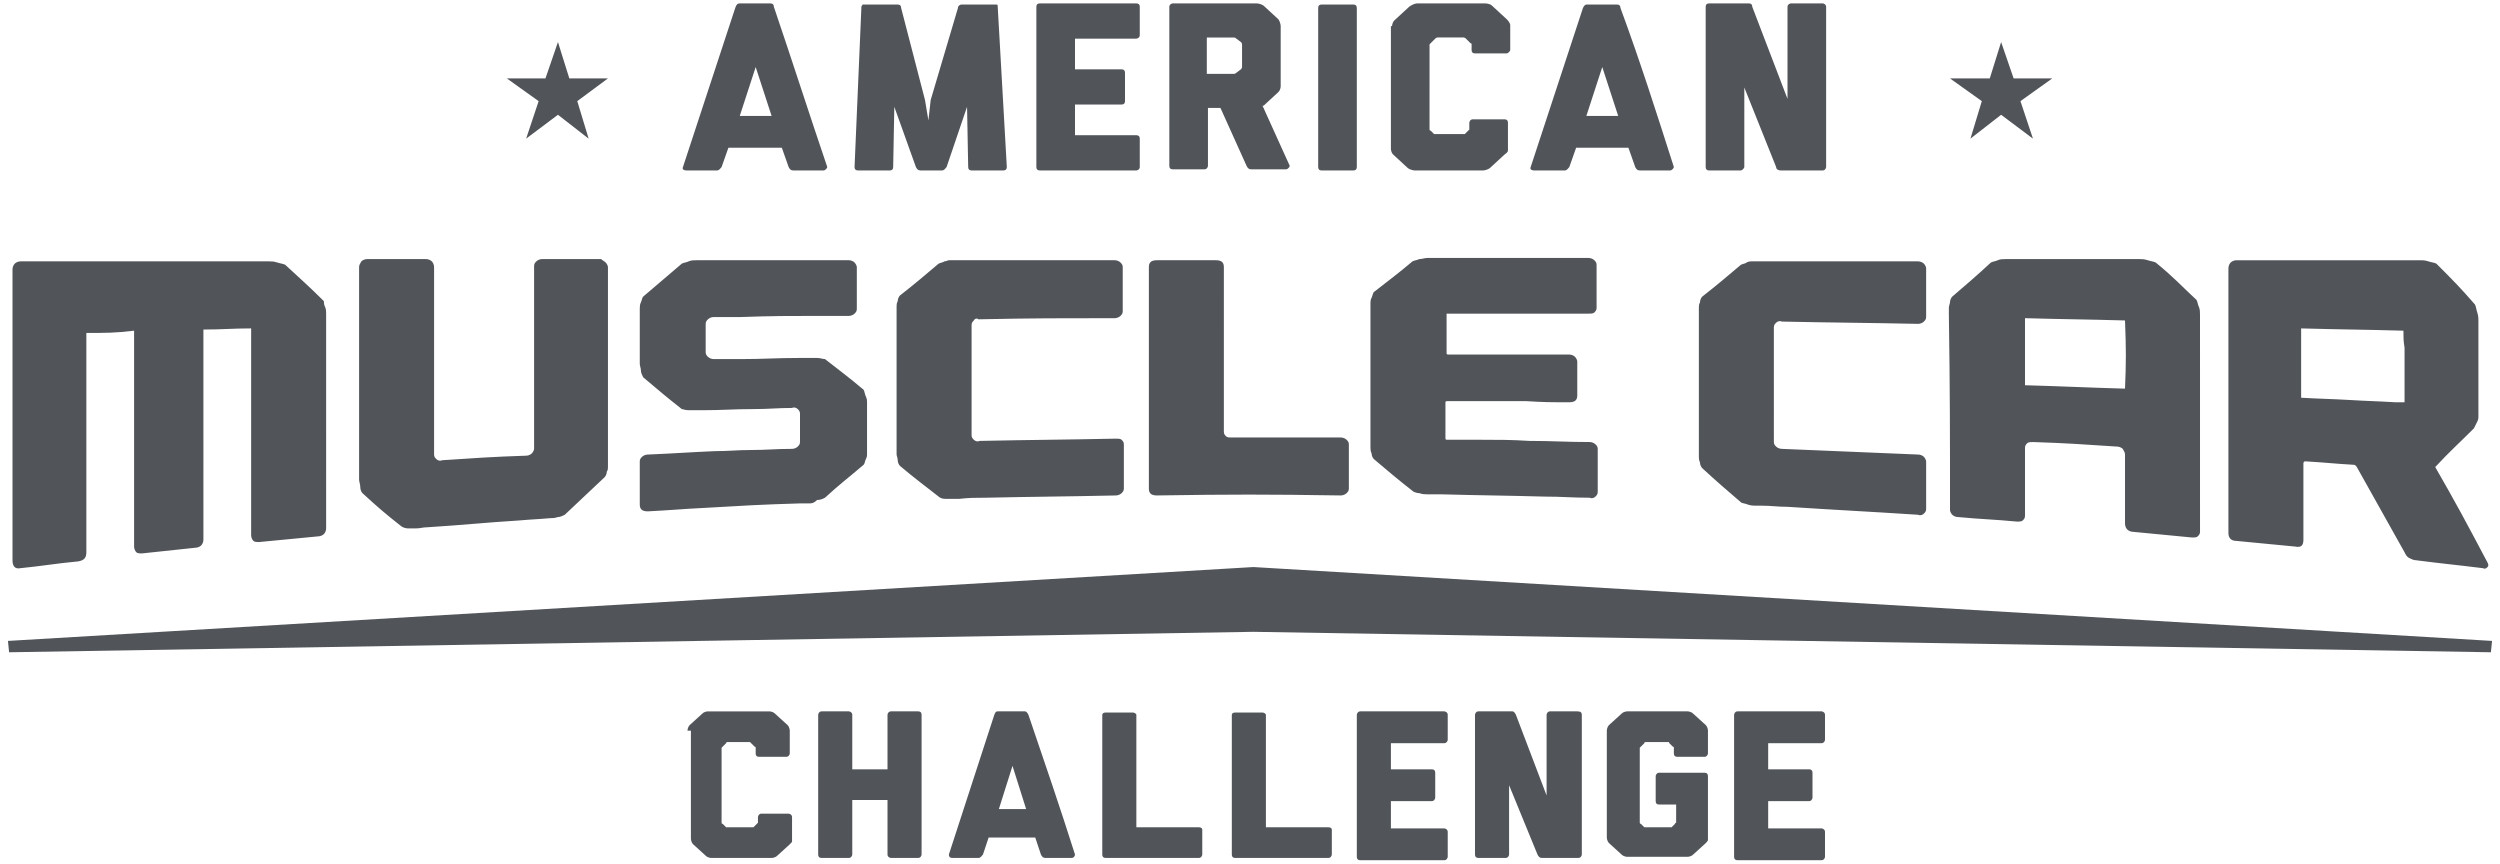 <svg xmlns="http://www.w3.org/2000/svg" width="220" height="76" viewBox="-0.7 -0.4 220 76" enable-background="new -0.7 -0.4 220 76"><path fill="#51555A" d="M109.6 49.5L0 56l.1 1 109.5-1.8L218.5 57l.1-1-109-6.5zM59.7 14.6h2.7c.2 0 .3-.2.4-.3l.6-1.7h4.7l.6 1.7c.1.2.2.3.4.3h2.7c.1 0 .3-.2.3-.3C70.5 9.6 69 4.9 67.4.2c0-.2-.1-.3-.3-.3h-2.7c-.2 0-.3.1-.4.4l-4.6 14c-.1.2.1.3.3.3zm6.1-9.1l1.4 4.3h-2.8l1.4-4.3zm9 9.1h2.8c.2 0 .3-.1.3-.3L78 9l1.9 5.3c.1.2.2.3.4.3h1.9c.2 0 .3-.2.4-.3L84.4 9l.1 5.3c0 .2.1.3.3.3h2.8c.2 0 .3-.1.3-.3L87.1.2c0-.1 0-.2-.1-.2h-3.1c-.1 0-.3.1-.3.3l-2.4 8.1-.2 1.8-.3-1.8L78.6.3c0-.2-.1-.3-.3-.3h-3.1c0 .1-.1.1-.1.2v.1l-.6 14c0 .2.1.3.3.3zm74.9 0h2.8c.1 0 .3-.2.3-.3v-7l2.8 7c0 .2.2.3.4.3h3.7c.2 0 .3-.2.3-.3V.2c0-.2-.2-.3-.3-.3h-2.8c-.1 0-.3.1-.3.3v8.1L153.5.2c0-.2-.1-.3-.3-.3h-3.5c-.2 0-.3.1-.3.3v14.1c0 .2.1.3.3.3zm-26.5-.2c.3.2.6.2.6.2h6s.3 0 .6-.2l1.3-1.2c.3-.2.3-.3.3-.4v-2.4c0-.2-.1-.3-.3-.3h-2.8c-.2 0-.3.2-.3.3v.6l-.1.1-.3.3h-2.7l-.3-.3c-.1 0-.1-.1-.1-.1V3.5l.1-.1.4-.4c.1-.1.2-.1.2-.1h2.3c.1 0 .2.1.2.1l.4.4c.1 0 .1.1.1.1V4c0 .2.1.3.3.3h2.8c.1 0 .3-.2.3-.3V1.8s0-.2-.3-.5L130.6.1c-.2-.2-.6-.2-.6-.2h-6s-.3 0-.7.3L122 1.4c-.2.2-.2.5-.2.5h-.1v10.8s0 .3.2.5l1.3 1.2zm-20.7.1h2.8c.2 0 .3-.2.3-.3V9.1h1.1l2.3 5.1c.1.2.2.3.4.3h3.1c.1 0 .3-.2.3-.3l-2.4-5.3h.1l1.3-1.2c.2-.2.2-.5.2-.5V1.9s0-.3-.2-.6L110.5.1c-.3-.2-.6-.2-.6-.2h-7.4c-.1 0-.3.1-.3.3v14c0 .2.1.3.3.3zm3-11.6h2.4s.1 0 .2.1l.4.3c.1.1.1.2.1.2v2s0 .1-.1.2l-.4.3c-.1.1-.2.1-.2.1h-2.4V2.9zm28.8 11.7h2.7c.2 0 .3-.2.4-.3l.6-1.7h4.6l.6 1.7c.1.2.2.3.4.3h2.7c.1 0 .3-.2.3-.3-1.5-4.7-3-9.4-4.7-14 0-.2-.1-.3-.3-.3h-2.7c-.1 0-.2.1-.3.3l-4.6 14c-.1.2.1.3.3.3zm6-9.1l1.4 4.3h-2.8l1.4-4.3zm-24.7 9.1h2.8c.2 0 .3-.1.3-.3V.3c0-.2-.1-.3-.3-.3h-2.8c-.2 0-.3.1-.3.3v14c0 .2.1.3.3.3zm-24.8 0h8.5c.1 0 .3-.1.3-.3v-2.5c0-.2-.1-.3-.3-.3h-5.4V8.8H98c.2 0 .3-.1.3-.3V6c0-.2-.1-.3-.3-.3h-4.1V3h5.4c.1 0 .3-.1.3-.3V.2c0-.2-.1-.3-.3-.3h-8.5c-.2 0-.3.1-.3.3v14.1c0 .2.1.3.3.3zm47.3 47.6h-2.4c-.2 0-.3.2-.3.3v7.1l-2.7-7.1c-.1-.2-.2-.3-.3-.3h-3c-.2 0-.3.2-.3.3v12.3c0 .2.1.3.3.3h2.4c.2 0 .3-.2.3-.3v-6.1l2.5 6.1c.1.2.2.3.4.3h3.2c.2 0 .3-.2.3-.3V62.5c0-.2-.1-.3-.4-.3zm10.2.2c-.2-.2-.5-.2-.5-.2h-5.3s-.3 0-.5.2l-1.1 1c-.2.2-.2.5-.2.5v9.4s0 .3.2.5l1.1 1c.2.2.5.2.5.2h5.3s.3 0 .5-.2l1.1-1c.1-.1.2-.2.2-.3v-5.6c0-.2-.1-.3-.3-.3h-4c-.2 0-.3.2-.3.3v2.2c0 .2.1.3.3.3h1.5V72s-.1 0-.1.1l-.3.3H144l-.3-.3c-.1 0-.1-.1-.1-.1v-6.6l.1-.1.3-.3c0-.1.1-.1.1-.1h2s.1 0 .1.1l.3.3c.1 0 .1.1.1.1v.5c0 .2.1.3.3.3h2.4c.2 0 .3-.2.3-.3v-2s0-.3-.2-.5l-1.1-1zm-32.1 10h-5.5v-9.9c0-.1-.2-.2-.3-.2H108c-.2 0-.3.1-.3.2v12.3c0 .2.1.3.3.3h8.2c.2 0 .3-.2.3-.3v-2.2c0-.1-.1-.2-.3-.2zm-11.4 0h-5.5v-9.9c0-.1-.2-.2-.3-.2h-2.4c-.2 0-.3.1-.3.2v12.3c0 .2.1.3.3.3h8.2c.2 0 .3-.2.3-.3v-2.2c0-.1-.1-.2-.3-.2zm54.8-10.2h-7.4c-.2 0-.3.2-.3.3V75c0 .2.1.3.3.3h7.4c.2 0 .3-.2.3-.3v-2.2c0-.2-.2-.3-.3-.3h-4.7v-2.4h3.6c.2 0 .3-.2.3-.3v-2.2c0-.2-.1-.3-.3-.3h-3.6V65h4.7c.2 0 .3-.2.3-.3v-2.2c0-.2-.2-.3-.3-.3zm-33.2 0H119c-.2 0-.3.2-.3.3V75c0 .2.1.3.3.3h7.4c.2 0 .3-.2.3-.3v-2.2c0-.2-.2-.3-.3-.3h-4.7v-2.4h3.6c.2 0 .3-.2.3-.3v-2.2c0-.2-.1-.3-.3-.3h-3.6V65h4.7c.2 0 .3-.2.3-.3v-2.2c0-.2-.2-.3-.3-.3zm-36.9 0h-2.4c-.2 0-.2.1-.3.3l-4 12.3c0 .2.1.3.3.3h2.3c.2 0 .3-.2.4-.3l.5-1.5h4.1l.5 1.5c.1.2.2.3.4.3h2.3c.2 0 .3-.2.3-.3-1.3-4.1-2.7-8.2-4.1-12.3-.1-.2-.2-.3-.3-.3zm-2.3 8.6l1.2-3.8 1.2 3.8h-2.4zm-18.5.4h-2.4c-.2 0-.3.2-.3.3v.5l-.1.1-.3.3h-2.4l-.3-.3c-.1 0-.1-.1-.1-.1v-6.6l.1-.1.3-.3c0-.1.1-.1.1-.1h2l.4.4c.1 0 .1.1.1.1v.5c0 .2.1.3.3.3h2.4c.2 0 .3-.2.3-.3v-2s0-.3-.2-.5l-1.1-1c-.2-.2-.5-.2-.5-.2h-5.4s-.3 0-.5.2l-1.1 1c-.2.2-.2.5-.2.5h.3v9.5s0 .3.2.5l1.1 1c.2.2.5.2.5.2h5.3s.3 0 .5-.2l1.1-1c.2-.2.2-.2.2-.3v-2.1c0-.2-.2-.3-.3-.3zm11.4-9h-2.4c-.2 0-.3.2-.3.3v4.8h-3.1v-4.8c0-.2-.2-.3-.3-.3h-2.4c-.2 0-.3.2-.3.3v12.3c0 .2.1.3.3.3H74c.2 0 .3-.2.3-.3V70h3.1v4.8c0 .2.2.3.3.3h2.4c.2 0 .3-.2.3-.3V62.5c0-.2-.1-.3-.3-.3zm116-15c2.1.2 3.1.3 5.2.5.5.1.7-.1.7-.6v-6.7c0-.2.1-.2.2-.2 1.7.1 2.5.2 4.2.3.2 0 .2.1.3.2 1.7 3 2.5 4.5 4.2 7.5.1.2.2.4.4.5.2.1.4.2.6.2 2.3.3 3.5.4 5.9.7.2.1.3 0 .4-.1.1-.1.1-.2 0-.4-1.8-3.4-2.7-5.1-4.6-8.4 1.3-1.4 2-2 3.4-3.4l.3-.6c.1-.2.1-.3.1-.5v-8.4c0-.2 0-.4-.1-.7-.1-.3-.1-.5-.2-.7-1.3-1.5-2-2.2-3.4-3.6-.2-.1-.4-.1-.7-.2-.3-.1-.5-.1-.7-.1h-16.2c-.2 0-.4.1-.5.2-.1.1-.2.3-.2.5v23.3c0 .4.2.7.7.7zm5.7-18.7c3.6.1 5.4.1 9 .2 0 .6 0 .9.1 1.5V35h-.8c-1.6-.1-2.4-.1-4-.2-1.7-.1-2.6-.1-4.3-.2v-6.1zm-30.7 16.4c.1.1.3.2.5.2 2.1.2 3.1.2 5.2.4.2 0 .4 0 .5-.1.1-.1.2-.2.2-.4v-6c0-.2.1-.3.2-.4.1-.1.3-.1.5-.1 3 .1 4.4.2 7.4.4.2 0 .4.1.5.2.1.2.2.3.2.5v6.1c0 .2.1.4.2.5.1.1.3.2.5.2 2.1.2 3.1.3 5.2.5.2 0 .4 0 .5-.1s.2-.2.2-.4V27.3c0-.2 0-.5-.1-.7-.1-.2-.1-.4-.2-.6-1.4-1.3-2-2-3.6-3.3-.2-.1-.4-.1-.7-.2-.3-.1-.5-.1-.7-.1h-11.8c-.2 0-.5 0-.7.1-.2.1-.4.1-.6.2-1.3 1.2-2 1.8-3.4 3-.1.1-.2.3-.2.5 0 .1-.1.3-.1.5v.6c.1 6.9.1 10.3.1 17.2 0 .1.1.3.2.4zm6.4-17.3c3.5.1 5.3.1 8.8.2.1 2.5.1 3.7 0 6-3.5-.1-5.3-.2-8.8-.3v-5.9zm-28.4 13.2c1.3 1.2 2 1.8 3.4 3 .1.1.4.1.6.2.3.1.5.1.7.1h.5c.9 0 1.4.1 2.3.1 4.6.3 6.9.4 11.5.7.2.1.4 0 .5-.1.1-.1.2-.2.2-.4v-4.2c0-.1-.1-.3-.2-.4-.1-.1-.3-.2-.5-.2l-12-.5c-.2 0-.4-.1-.5-.2-.1-.1-.2-.2-.2-.4V28.4c0-.2.1-.3.2-.4.1-.1.3-.2.5-.1 4.8.1 7.2.1 12 .2.2 0 .4-.1.5-.2.1-.1.2-.2.2-.4v-4.3c0-.1-.1-.3-.2-.4-.1-.1-.3-.2-.5-.2h-14.7c-.1 0-.2 0-.4.1-.1.1-.3.1-.5.2-1.3 1.1-2 1.7-3.4 2.8-.1.1-.2.3-.2.5-.1.2-.1.3-.1.5v13.1c0 .1 0 .3.1.5 0 .2.1.4.2.5zM31.2 43c1.3 1.2 2 1.8 3.4 2.9.1.1.4.2.6.2h.7c.4 0 .6-.1 1-.1 3.2-.2 4.9-.4 8.1-.6 1.1-.1 1.6-.1 2.7-.2.2 0 .4 0 .7-.1.2 0 .4-.1.6-.2 1.4-1.3 2.1-2 3.5-3.3.1-.1.2-.3.2-.5.1-.1.1-.3.1-.5V23.1c0-.1-.1-.3-.2-.4-.1-.1-.3-.2-.4-.3H47c-.2 0-.4.1-.5.2-.1.1-.2.2-.2.4v16.1c0 .1-.1.3-.2.4-.1.1-.3.2-.5.2-3 .1-4.4.2-7.4.4-.2.1-.4 0-.5-.1-.1-.1-.2-.2-.2-.4V23.1c0-.2-.1-.4-.2-.5-.1-.1-.3-.2-.5-.2h-5.2c-.2 0-.4.1-.5.2-.1.2-.2.3-.2.5v18.7c0 .2.1.4.1.6 0 .3.1.5.2.6zM1.1 49.6c2-.2 3-.4 5.1-.6.5-.1.7-.3.7-.8V28.9c1.7 0 2.6 0 4.2-.2v19c0 .2.1.4.2.5.1.1.3.1.5.1 1.9-.2 2.8-.3 4.7-.5.2 0 .4-.1.5-.2.1-.1.2-.3.2-.5V28.6c1.7 0 2.5-.1 4.2-.1v18.2c0 .2.1.4.2.5.1.1.3.1.5.1 2.1-.2 3.1-.3 5.2-.5.2 0 .4-.1.5-.2.1-.1.2-.3.2-.5V27.2c0-.2 0-.4-.1-.6-.1-.2-.1-.4-.1-.5-1.3-1.3-2-1.9-3.4-3.2-.2-.1-.4-.1-.7-.2-.3-.1-.5-.1-.7-.1H1.1c-.2 0-.4.1-.5.2-.1.1-.2.3-.2.5v25.6c0 .5.2.8.7.7zm54.8-16.8c1.3 1.1 2 1.7 3.4 2.8.1 0 .3.1.6.1h1.2c1.8 0 2.7-.1 4.5-.1 1.4 0 2.1-.1 3.4-.1.2-.1.4 0 .5.1.1.1.2.2.2.4v2.5c0 .2-.1.3-.2.4-.1.1-.3.2-.5.2-1.5 0-2.2.1-3.6.1-1.3 0-1.9.1-3.2.1-2.3.1-3.5.2-5.9.3-.2 0-.4.1-.5.2-.1.1-.2.2-.2.4V44c0 .4.2.6.7.6 2-.1 2.9-.2 4.9-.3 3.4-.2 5.1-.3 8.5-.4h.8c.2 0 .4 0 .7-.3.3 0 .5-.1.7-.2 1.3-1.2 2-1.7 3.4-2.9.1-.1.1-.3.2-.5s.1-.3.1-.5V35c0-.1 0-.3-.1-.5s-.1-.4-.2-.6c-1.3-1.1-2-1.6-3.4-2.7-.2 0-.4-.1-.7-.1h-1.6c-2 0-3.1.1-5.1.1h-2.4c-.2 0-.4-.1-.5-.2-.1-.1-.2-.2-.2-.4v-2.5c0-.2.1-.3.2-.4.1-.1.3-.2.5-.2h2.4c2.8-.1 4.2-.1 6.9-.1H74c.2 0 .4-.1.5-.2.1-.1.2-.2.2-.4v-3.7c0-.1-.1-.3-.2-.4-.1-.1-.3-.2-.5-.2H60.6c-.2 0-.5 0-.7.1-.2.1-.4.1-.6.2-1.3 1.1-2 1.7-3.4 2.9-.1.1-.1.3-.2.5s-.1.4-.1.6v4.8c0 .2.1.4.1.6 0 .2.1.4.2.6zm64.3 7.2c1.3 1.1 2 1.7 3.4 2.8.1.1.4.2.6.2.3.1.5.1.7.1h1.2c3.6.1 5.5.1 9.1.2 1.6 0 2.4.1 4 .1.2.1.4 0 .5-.1.1-.1.2-.2.2-.4v-3.8c0-.2-.1-.3-.2-.4-.1-.1-.3-.2-.5-.2-2.1 0-3.2-.1-5.3-.1-1.7-.1-2.5-.1-4.2-.1h-3c-.1 0-.2 0-.2-.1V35c0-.1.1-.1.2-.1h6.9c1.5.1 2.3.1 3.8.1.5 0 .7-.2.7-.6v-3c0-.1-.1-.3-.2-.4-.1-.1-.3-.2-.5-.2h-10.6c-.1 0-.2 0-.2-.1v-3.5h12.5c.2 0 .4 0 .5-.1.1-.1.2-.2.2-.4v-3.8c0-.2-.1-.3-.2-.4-.1-.1-.3-.2-.5-.2h-14.2c-.2 0-.5.1-.7.1-.2.1-.4.1-.6.2-1.3 1.1-2 1.6-3.4 2.7-.1.1-.1.3-.2.5s-.1.3-.1.5V39c0 .1 0 .3.1.5 0 .2.1.4.2.5zM85 27.8c.1-.2.3-.2.4-.1 4.8-.1 7.2-.1 12-.1.2 0 .4-.1.5-.2.1-.1.2-.2.2-.4v-3.9c0-.2-.1-.3-.2-.4-.1-.1-.3-.2-.5-.2H82.8c-.1 0-.2.1-.4.1-.1.1-.3.1-.5.2-1.3 1.1-2 1.7-3.4 2.8-.1.1-.2.3-.2.5-.1.2-.1.3-.1.5v13c0 .1.1.3.1.5s.1.4.2.5c1.3 1.1 2 1.6 3.4 2.7.1.1.3.2.6.2h1.2c.9-.1 1.4-.1 2.3-.1 4.6-.1 6.9-.1 11.5-.2.2 0 .4-.1.5-.2.1-.1.2-.2.2-.4v-3.9c0-.2-.1-.3-.2-.4s-.3-.1-.5-.1c-4.8.1-7.2.1-12 .2-.2.1-.4 0-.5-.1s-.2-.2-.2-.4v-9.7c0-.2.1-.3.2-.4zm16.1 15.4c6.5-.1 9.7-.1 16.2 0 .2 0 .4-.1.5-.2.1-.1.2-.2.2-.4v-3.9c0-.2-.1-.3-.2-.4-.1-.1-.3-.2-.5-.2h-9.6c-.2 0-.4 0-.5-.1-.1-.1-.2-.2-.2-.4V23.1c0-.4-.2-.6-.7-.6h-5.2c-.5 0-.7.2-.7.6v19.5c0 .4.2.6.7.6zM45.6 11.8l2.8-2.1 2.7 2.1-1-3.3 2.7-2h-3.4l-1-3.2-1.1 3.2h-3.4l2.8 2-1.1 3.3zm127.1 0l2.7-2.1 2.8 2.1-1.1-3.3 2.8-2h-3.4l-1.1-3.2-1 3.2h-3.5l2.8 2-1 3.3z"/></svg>